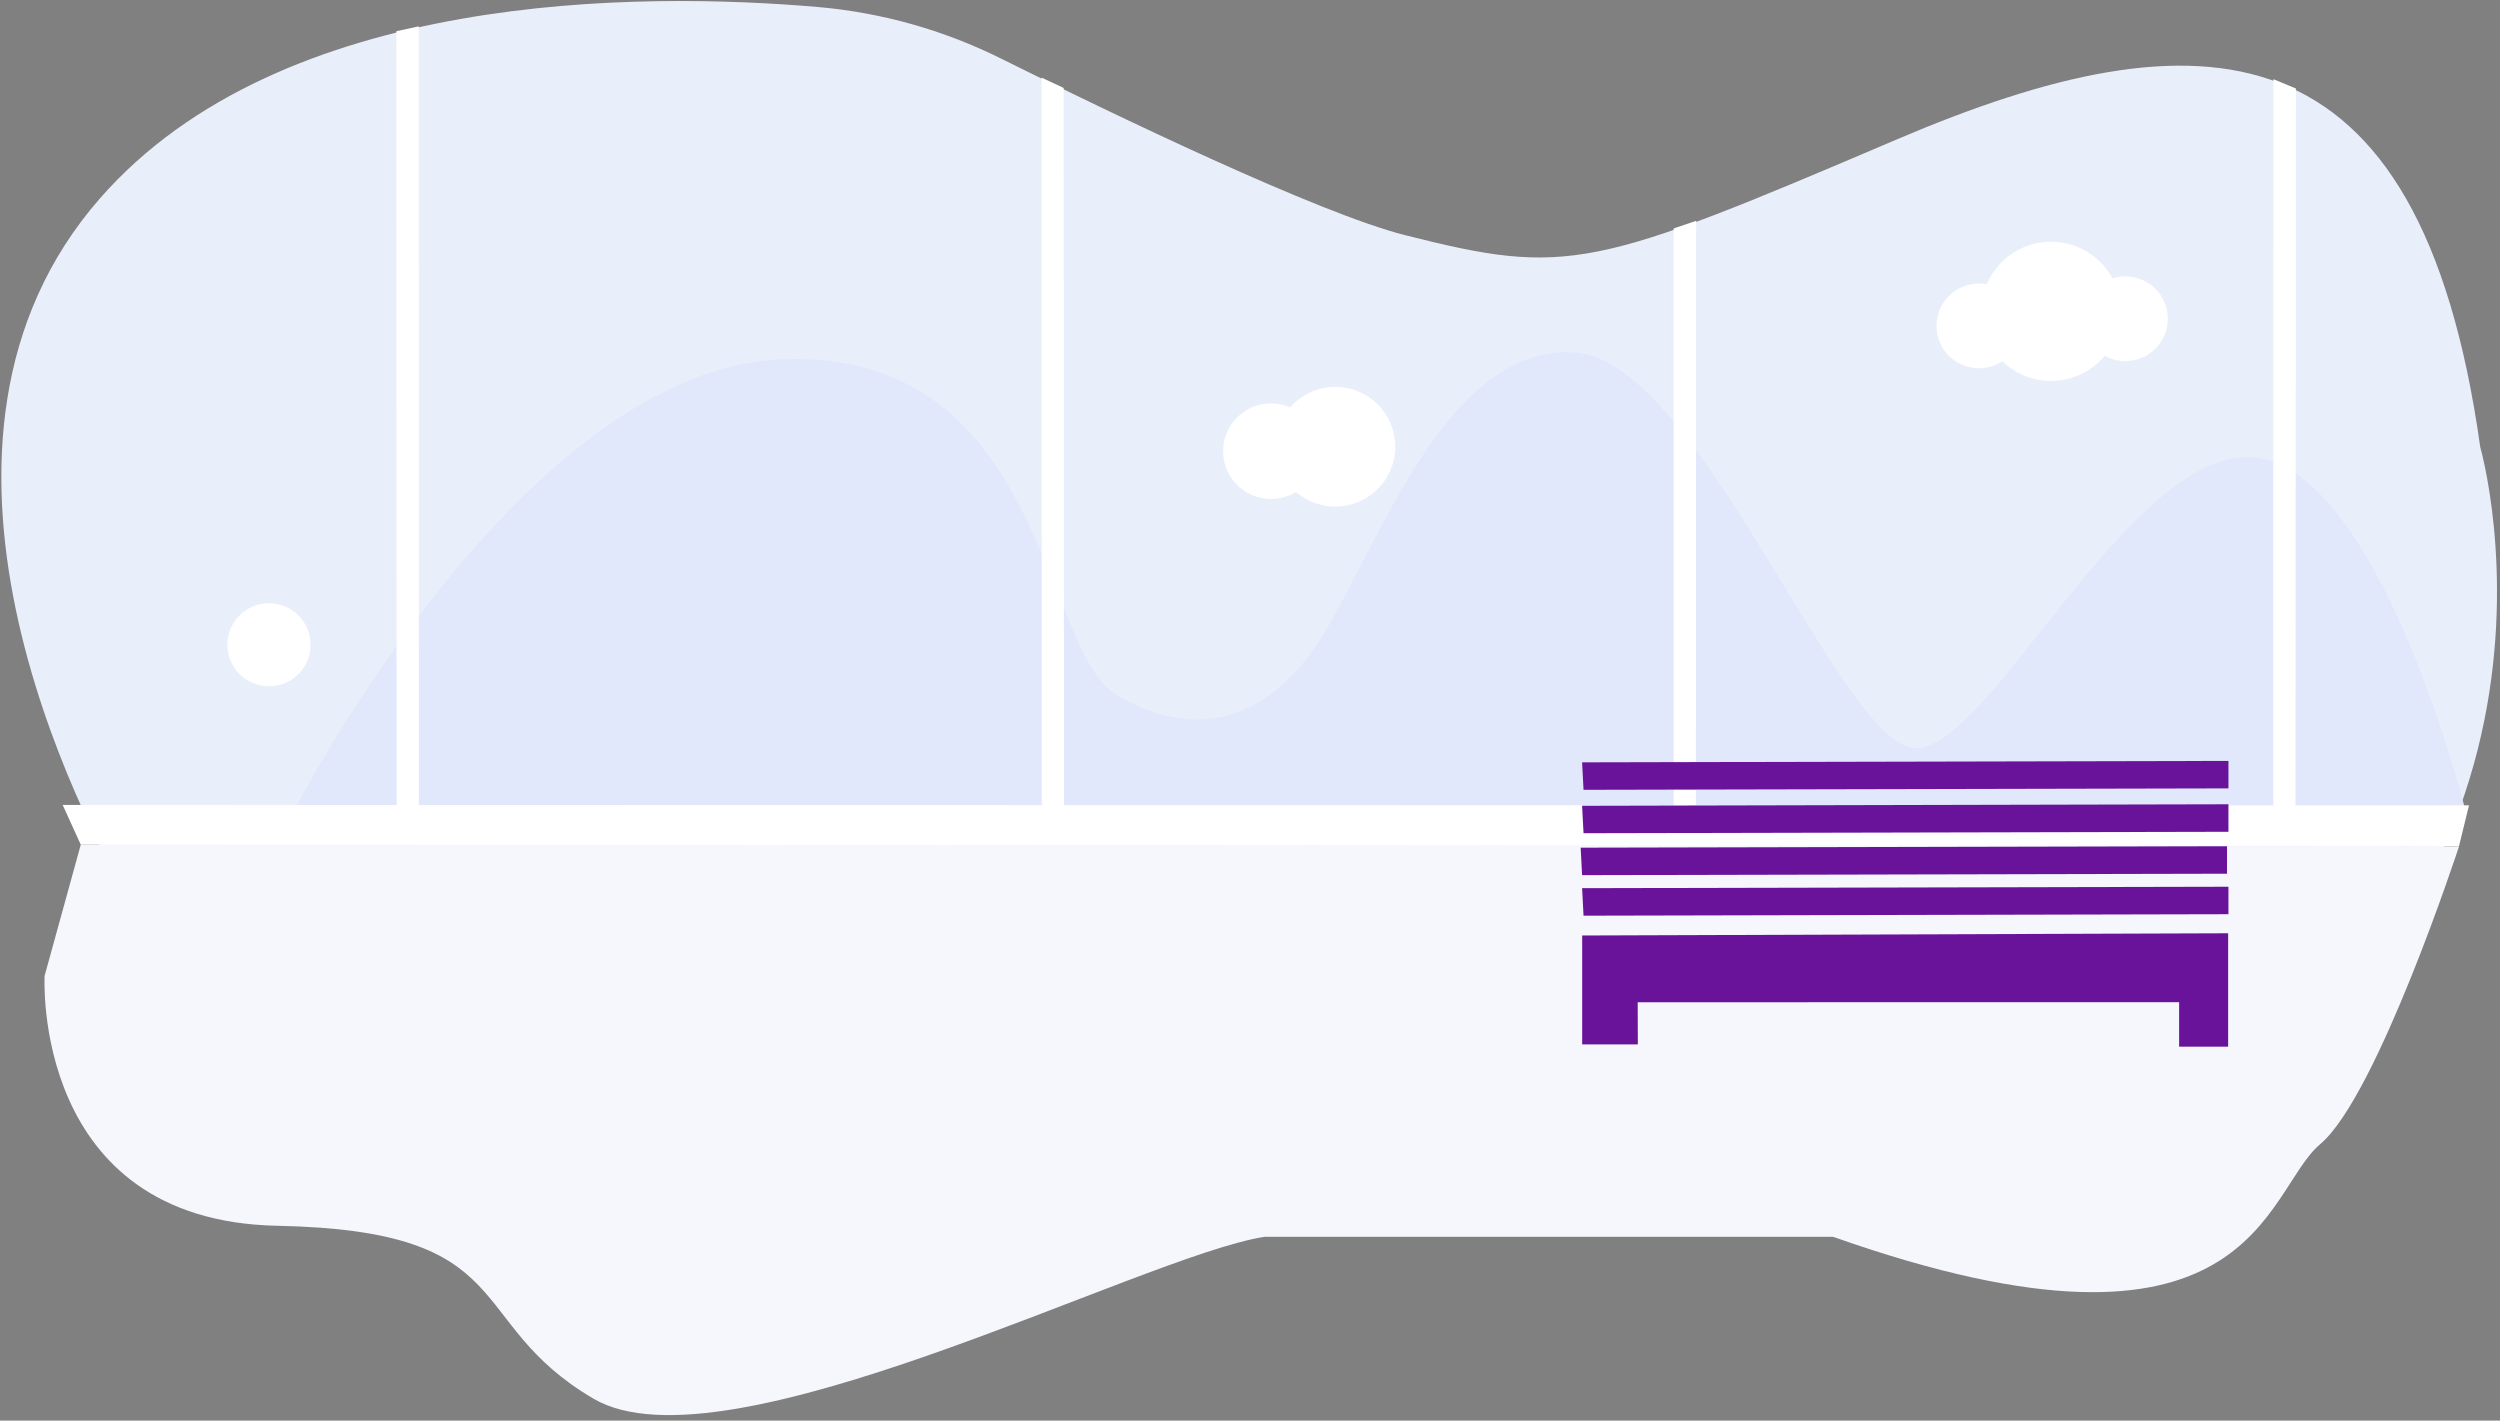<svg width="718" height="408" viewBox="0 0 718 408" fill="none" xmlns="http://www.w3.org/2000/svg">
<rect x="0" y="0" width="718" height="408" fill="#808080" stroke="none"/>
<g clip-path="url(#clip0_1169_19075)">
<path d="M712.325 128.395C712.325 128.395 752.42 267.309 601.217 340.711C565.455 358.054 486.774 321.602 422.7 325.222C301.471 332.072 209.595 373.239 149.887 348.916C83.087 321.699 58.424 295.295 48.292 276.771C45.642 271.937 42.015 266.864 39.246 262.247C21.967 233.512 -32.528 126.877 28.755 56.922C80.97 -2.694 183.716 -2.401 235.008 2.022C253.339 3.635 271.2 8.684 287.657 16.904C319.867 32.902 378.696 61.257 403.522 67.533C450.339 79.38 457.507 77.288 544.701 40.067C631.896 2.845 694.971 4.569 712.325 128.395Z" fill="#E9EEFB"/>
<path d="M85.118 231.529C85.118 231.529 150.278 105.514 225.212 103.14C300.146 100.766 299.06 186.308 320.443 199.38C341.826 212.452 364.491 208.886 381.161 180.368C397.831 151.851 416.76 98.826 452.468 101.243C488.175 103.66 528.781 214.869 550.207 214.869C571.634 214.869 611.023 130.032 646.275 131.311C682.775 132.633 707.818 231.757 707.818 231.757L651.401 231.497L85.118 231.529Z" fill="#E1E8FB"/>
<path d="M77.252 197.1C83.849 197.1 89.198 191.762 89.198 185.177C89.198 178.592 83.849 173.254 77.252 173.254C70.654 173.254 65.306 178.592 65.306 185.177C65.306 191.762 70.654 197.1 77.252 197.1Z" fill="white"/>
<path d="M383.492 145.484C393.005 145.484 400.716 137.788 400.716 128.293C400.716 118.799 393.005 111.103 383.492 111.103C373.979 111.103 366.268 118.799 366.268 128.293C366.268 137.788 373.979 145.484 383.492 145.484Z" fill="white"/>
<path d="M365.041 143.316C372.64 143.316 378.8 137.167 378.8 129.583C378.8 121.998 372.64 115.85 365.041 115.85C357.442 115.85 351.281 121.998 351.281 129.583C351.281 137.167 357.442 143.316 365.041 143.316Z" fill="white"/>
<path d="M589.06 109.4C600.12 109.4 609.086 100.452 609.086 89.413C609.086 78.374 600.12 69.426 589.06 69.426C578 69.426 569.034 78.374 569.034 89.413C569.034 100.452 578 109.4 589.06 109.4Z" fill="white"/>
<path d="M610.411 103.71C617.141 103.71 622.596 98.265 622.596 91.548C622.596 84.832 617.141 79.387 610.411 79.387C603.681 79.387 598.226 84.832 598.226 91.548C598.226 98.265 603.681 103.71 610.411 103.71Z" fill="white"/>
<path d="M568.35 105.759C575.08 105.759 580.535 100.314 580.535 93.597C580.535 86.88 575.08 81.436 568.35 81.436C561.621 81.436 556.166 86.88 556.166 93.597C556.166 100.314 561.621 105.759 568.35 105.759Z" fill="white"/>
<path d="M23.201 242.569L706.228 243.09C706.228 243.09 682.76 314.801 666.362 328.599C649.963 342.398 647.597 397.998 526.486 355.216C436.389 355.216 399.076 355.216 363.128 355.216C327.779 360.755 208.375 423.821 170.528 401.742C132.681 379.662 150.361 353.443 79.673 352.044C8.986 350.646 12.808 280.279 12.808 280.279L23.201 242.569Z" fill="#F5F7FC"/>
<path d="M706.218 243.047L23.191 242.57L18 231.178L709.096 231.297L706.218 243.047Z" fill="white"/>
<path d="M120.301 232.511H113.915L113.839 8.966L120.268 7.567L120.301 232.511Z" fill="white"/>
<path d="M305.593 235.059H299.208L299.153 22.298L305.474 25.257L305.593 235.059Z" fill="white"/>
<path d="M487.064 237.616H480.667L480.678 65.61L487.118 63.421L487.064 237.616Z" fill="white"/>
<path d="M659.259 235.059H652.874L652.928 22.742L659.39 25.419L659.259 235.059Z" fill="white"/>
<path d="M454.401 299.955H470.387L470.343 287.848L625.847 287.826V300.595H639.922V268.034L454.401 268.674V299.955Z" fill="#681399"/>
<path d="M454.792 262.984L640.008 262.561V254.67L454.379 255.082L454.792 262.984Z" fill="#681399"/>
<path d="M454.379 251.342L639.596 250.93V243.039L453.966 243.451L454.379 251.342Z" fill="#681399"/>
<path d="M454.792 239.3L640.008 238.888V230.986L454.379 231.409L454.792 239.3Z" fill="#681399"/>
<path d="M454.792 226.835L640.008 226.423V218.532L454.379 218.944L454.792 226.835Z" fill="#681399"/>
</g>
<defs>
<clipPath id="clip0_1169_19075">
<rect width="717.138" height="407.713" fill="white" transform="translate(0.009 0.287)"/>
</clipPath>
</defs>
</svg>
